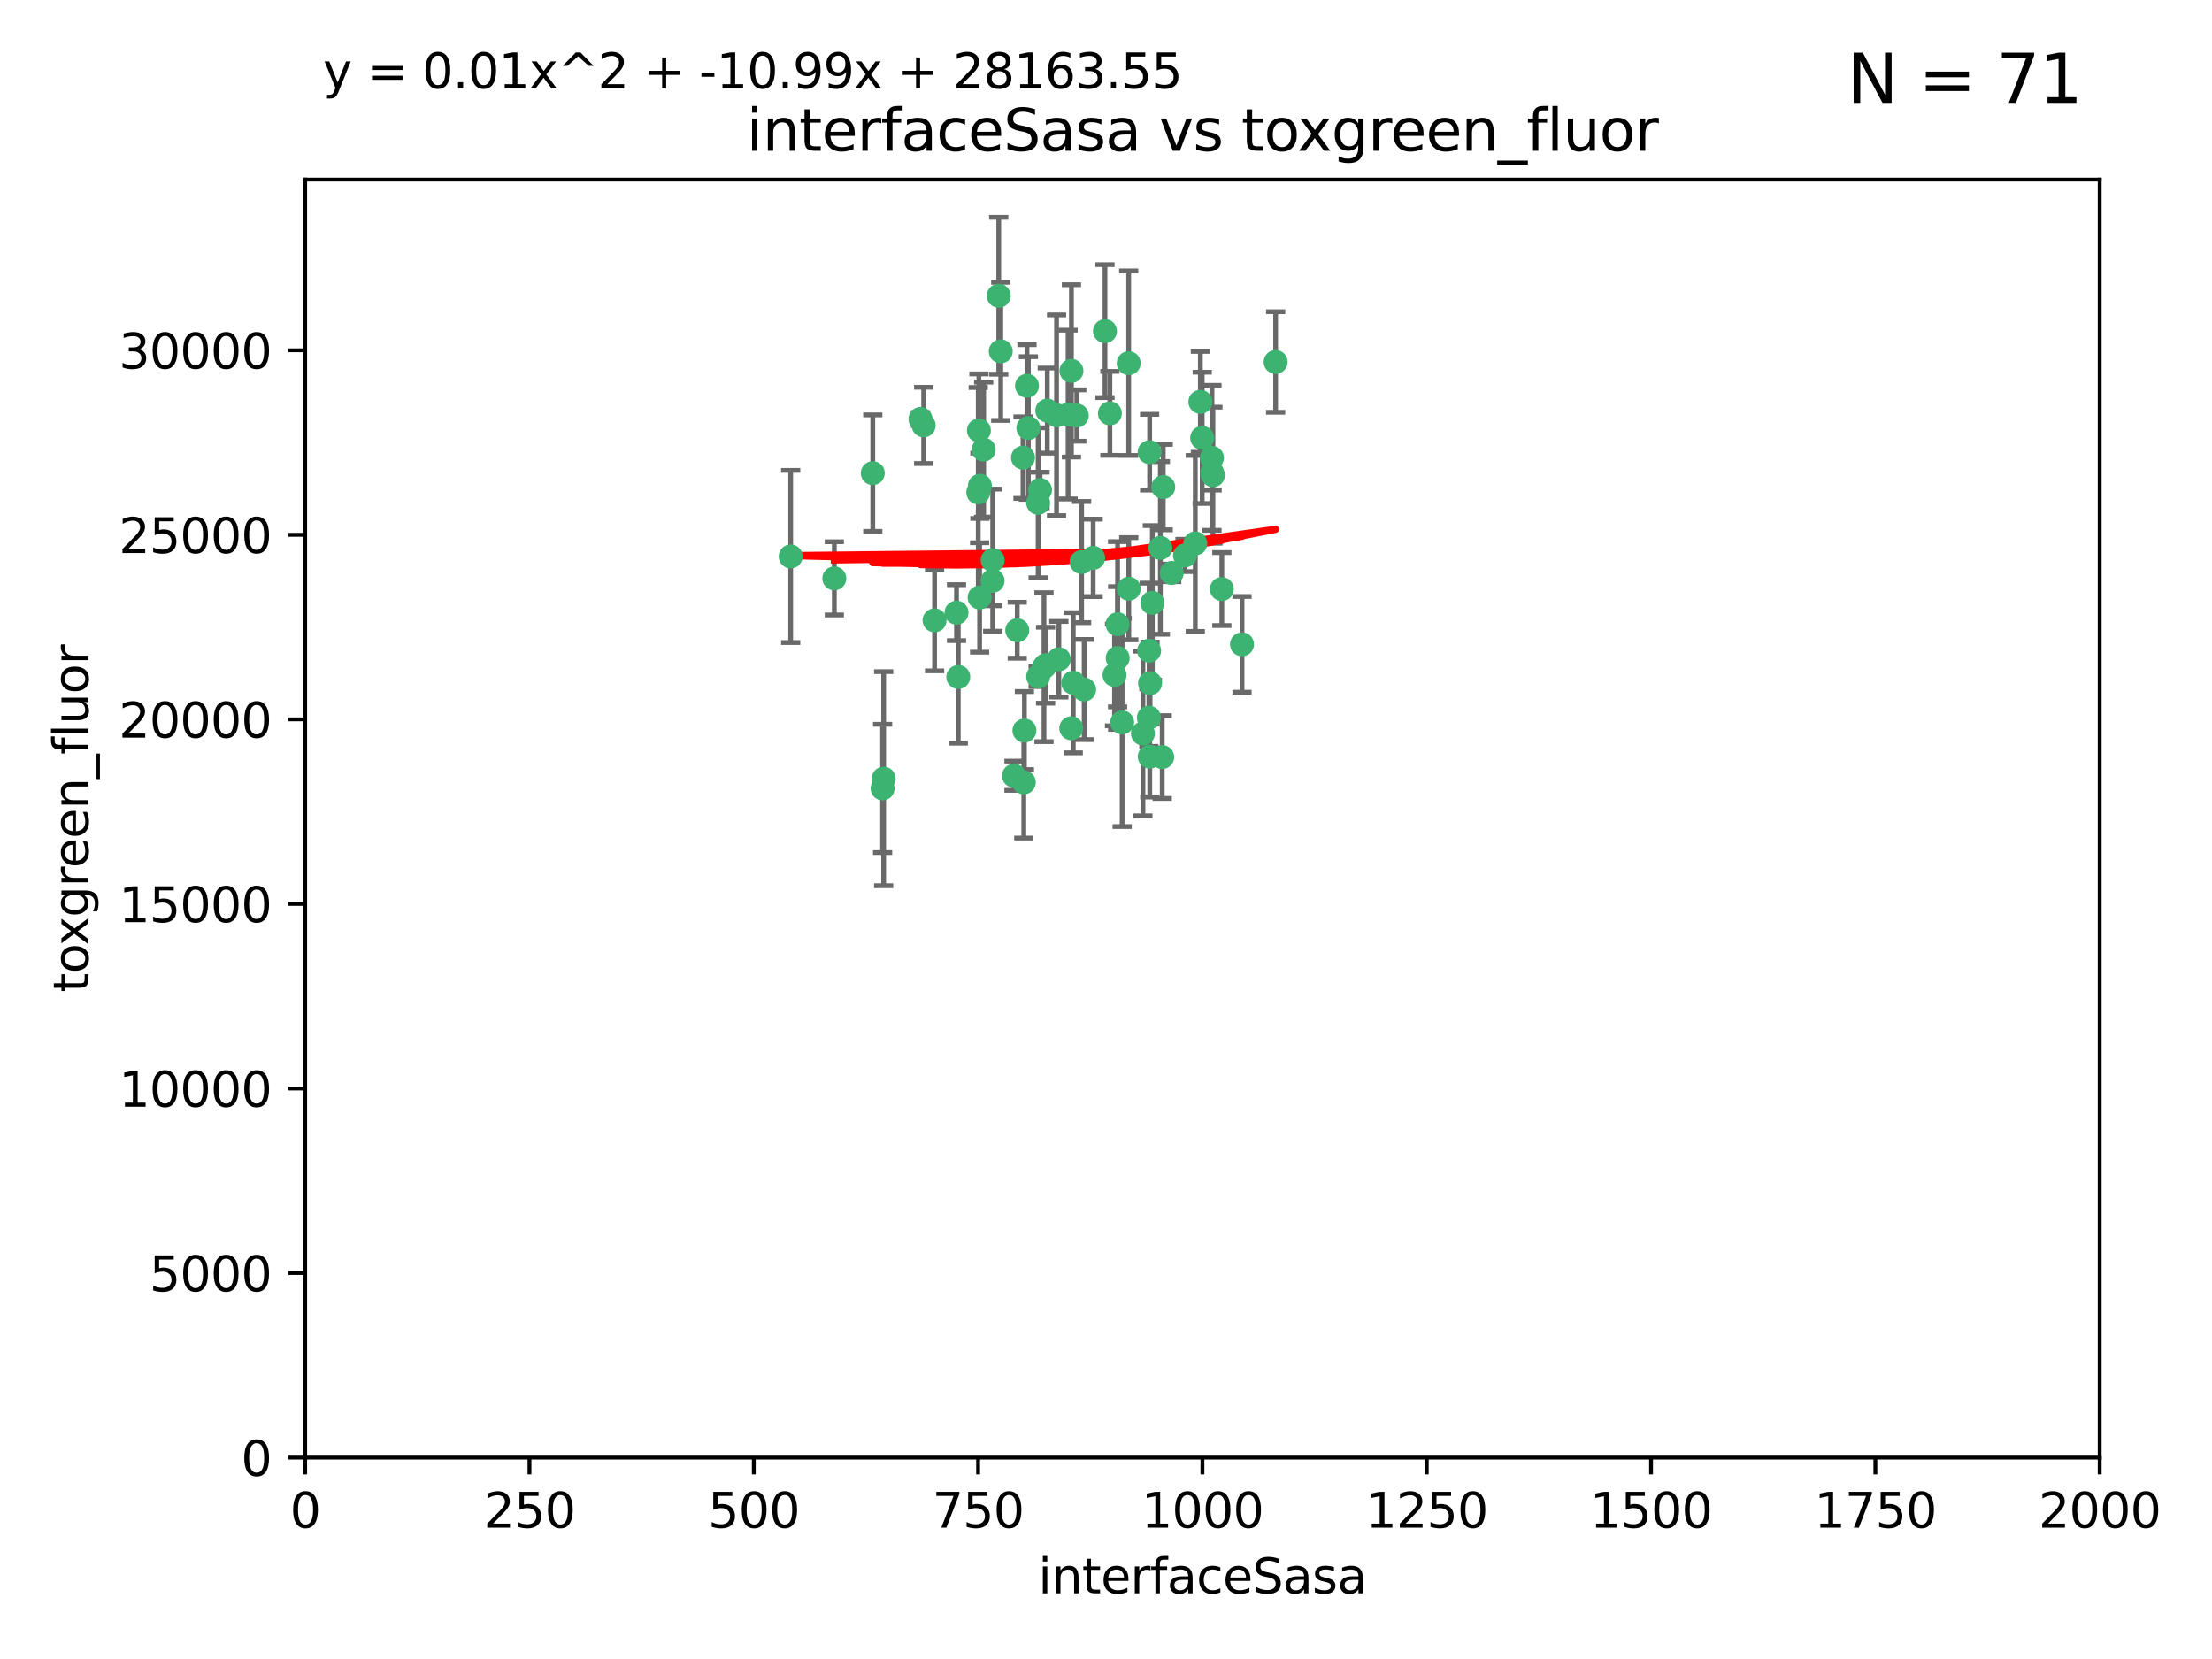 <?xml version="1.0" encoding="utf-8" standalone="no"?>
<!DOCTYPE svg PUBLIC "-//W3C//DTD SVG 1.1//EN"
  "http://www.w3.org/Graphics/SVG/1.1/DTD/svg11.dtd">
<svg xmlns:xlink="http://www.w3.org/1999/xlink" width="460.8pt" height="345.6pt" viewBox="0 0 460.8 345.6" xmlns="http://www.w3.org/2000/svg" version="1.1">
 <defs>
  <style type="text/css">*{stroke-linejoin: round; stroke-linecap: butt}</style>
 </defs>
 <g id="figure_1">
  <g id="patch_1">
   <path d="M 0 345.6 
L 460.8 345.6 
L 460.8 0 
L 0 0 
z
" style="fill: #ffffff"/>
  </g>
  <g id="axes_1">
   <g id="patch_2">
    <path d="M 63.571 303.64 
L 437.4 303.64 
L 437.4 37.411 
L 63.571 37.411 
z
" style="fill: #ffffff"/>
   </g>
   <g id="PathCollection_1">
    <defs>
     <path id="mc804c519ff" d="M 0 1.118 
C 0.297 1.118 0.581 1 0.791 0.791 
C 1 0.581 1.118 0.297 1.118 0 
C 1.118 -0.297 1 -0.581 0.791 -0.791 
C 0.581 -1 0.297 -1.118 0 -1.118 
C -0.297 -1.118 -0.581 -1 -0.791 -0.791 
C -1 -0.581 -1.118 -0.297 -1.118 0 
C -1.118 0.297 -1 0.581 -0.791 0.791 
C -0.581 1 -0.297 1.118 0 1.118 
z
" style="stroke: #3cb371"/>
    </defs>
    <g clip-path="url(#pd574190f2a)">
     <use xlink:href="#mc804c519ff" x="242.323" y="101.468" style="fill: #3cb371; stroke: #3cb371"/>
     <use xlink:href="#mc804c519ff" x="248.998" y="113.209" style="fill: #3cb371; stroke: #3cb371"/>
     <use xlink:href="#mc804c519ff" x="239.489" y="94.202" style="fill: #3cb371; stroke: #3cb371"/>
     <use xlink:href="#mc804c519ff" x="250.437" y="91.216" style="fill: #3cb371; stroke: #3cb371"/>
     <use xlink:href="#mc804c519ff" x="218.168" y="85.534" style="fill: #3cb371; stroke: #3cb371"/>
     <use xlink:href="#mc804c519ff" x="265.738" y="75.411" style="fill: #3cb371; stroke: #3cb371"/>
     <use xlink:href="#mc804c519ff" x="250.058" y="83.709" style="fill: #3cb371; stroke: #3cb371"/>
     <use xlink:href="#mc804c519ff" x="252.676" y="98.99" style="fill: #3cb371; stroke: #3cb371"/>
     <use xlink:href="#mc804c519ff" x="230.187" y="68.982" style="fill: #3cb371; stroke: #3cb371"/>
     <use xlink:href="#mc804c519ff" x="240.054" y="125.588" style="fill: #3cb371; stroke: #3cb371"/>
     <use xlink:href="#mc804c519ff" x="246.854" y="115.714" style="fill: #3cb371; stroke: #3cb371"/>
     <use xlink:href="#mc804c519ff" x="239.385" y="135.552" style="fill: #3cb371; stroke: #3cb371"/>
     <use xlink:href="#mc804c519ff" x="223.198" y="77.26" style="fill: #3cb371; stroke: #3cb371"/>
     <use xlink:href="#mc804c519ff" x="258.734" y="134.228" style="fill: #3cb371; stroke: #3cb371"/>
     <use xlink:href="#mc804c519ff" x="233.762" y="150.489" style="fill: #3cb371; stroke: #3cb371"/>
     <use xlink:href="#mc804c519ff" x="235.142" y="122.642" style="fill: #3cb371; stroke: #3cb371"/>
     <use xlink:href="#mc804c519ff" x="208.054" y="61.614" style="fill: #3cb371; stroke: #3cb371"/>
     <use xlink:href="#mc804c519ff" x="220.097" y="86.51" style="fill: #3cb371; stroke: #3cb371"/>
     <use xlink:href="#mc804c519ff" x="223.161" y="151.709" style="fill: #3cb371; stroke: #3cb371"/>
     <use xlink:href="#mc804c519ff" x="241.725" y="114.141" style="fill: #3cb371; stroke: #3cb371"/>
     <use xlink:href="#mc804c519ff" x="225.848" y="143.643" style="fill: #3cb371; stroke: #3cb371"/>
     <use xlink:href="#mc804c519ff" x="252.51" y="98.495" style="fill: #3cb371; stroke: #3cb371"/>
     <use xlink:href="#mc804c519ff" x="227.725" y="116.213" style="fill: #3cb371; stroke: #3cb371"/>
     <use xlink:href="#mc804c519ff" x="235.125" y="75.657" style="fill: #3cb371; stroke: #3cb371"/>
     <use xlink:href="#mc804c519ff" x="206.772" y="120.994" style="fill: #3cb371; stroke: #3cb371"/>
     <use xlink:href="#mc804c519ff" x="244.091" y="119.355" style="fill: #3cb371; stroke: #3cb371"/>
     <use xlink:href="#mc804c519ff" x="211.908" y="131.297" style="fill: #3cb371; stroke: #3cb371"/>
     <use xlink:href="#mc804c519ff" x="231.211" y="86.113" style="fill: #3cb371; stroke: #3cb371"/>
     <use xlink:href="#mc804c519ff" x="214.228" y="89.164" style="fill: #3cb371; stroke: #3cb371"/>
     <use xlink:href="#mc804c519ff" x="213.404" y="152.188" style="fill: #3cb371; stroke: #3cb371"/>
     <use xlink:href="#mc804c519ff" x="204.131" y="101.2" style="fill: #3cb371; stroke: #3cb371"/>
     <use xlink:href="#mc804c519ff" x="216.658" y="102.076" style="fill: #3cb371; stroke: #3cb371"/>
     <use xlink:href="#mc804c519ff" x="204.916" y="93.664" style="fill: #3cb371; stroke: #3cb371"/>
     <use xlink:href="#mc804c519ff" x="192.417" y="88.619" style="fill: #3cb371; stroke: #3cb371"/>
     <use xlink:href="#mc804c519ff" x="213.275" y="162.98" style="fill: #3cb371; stroke: #3cb371"/>
     <use xlink:href="#mc804c519ff" x="216.269" y="140.946" style="fill: #3cb371; stroke: #3cb371"/>
     <use xlink:href="#mc804c519ff" x="222.501" y="86.364" style="fill: #3cb371; stroke: #3cb371"/>
     <use xlink:href="#mc804c519ff" x="206.796" y="116.695" style="fill: #3cb371; stroke: #3cb371"/>
     <use xlink:href="#mc804c519ff" x="199.256" y="127.627" style="fill: #3cb371; stroke: #3cb371"/>
     <use xlink:href="#mc804c519ff" x="191.759" y="87.275" style="fill: #3cb371; stroke: #3cb371"/>
     <use xlink:href="#mc804c519ff" x="216.26" y="104.742" style="fill: #3cb371; stroke: #3cb371"/>
     <use xlink:href="#mc804c519ff" x="220.577" y="137.333" style="fill: #3cb371; stroke: #3cb371"/>
     <use xlink:href="#mc804c519ff" x="242.11" y="157.707" style="fill: #3cb371; stroke: #3cb371"/>
     <use xlink:href="#mc804c519ff" x="223.577" y="142.231" style="fill: #3cb371; stroke: #3cb371"/>
     <use xlink:href="#mc804c519ff" x="254.529" y="122.711" style="fill: #3cb371; stroke: #3cb371"/>
     <use xlink:href="#mc804c519ff" x="208.473" y="73.19" style="fill: #3cb371; stroke: #3cb371"/>
     <use xlink:href="#mc804c519ff" x="203.92" y="89.665" style="fill: #3cb371; stroke: #3cb371"/>
     <use xlink:href="#mc804c519ff" x="181.815" y="98.564" style="fill: #3cb371; stroke: #3cb371"/>
     <use xlink:href="#mc804c519ff" x="239.332" y="149.505" style="fill: #3cb371; stroke: #3cb371"/>
     <use xlink:href="#mc804c519ff" x="204.073" y="124.466" style="fill: #3cb371; stroke: #3cb371"/>
     <use xlink:href="#mc804c519ff" x="239.579" y="142.317" style="fill: #3cb371; stroke: #3cb371"/>
     <use xlink:href="#mc804c519ff" x="232.833" y="137.081" style="fill: #3cb371; stroke: #3cb371"/>
     <use xlink:href="#mc804c519ff" x="252.476" y="95.381" style="fill: #3cb371; stroke: #3cb371"/>
     <use xlink:href="#mc804c519ff" x="203.785" y="102.582" style="fill: #3cb371; stroke: #3cb371"/>
     <use xlink:href="#mc804c519ff" x="213.94" y="80.363" style="fill: #3cb371; stroke: #3cb371"/>
     <use xlink:href="#mc804c519ff" x="194.686" y="129.227" style="fill: #3cb371; stroke: #3cb371"/>
     <use xlink:href="#mc804c519ff" x="217.482" y="138.988" style="fill: #3cb371; stroke: #3cb371"/>
     <use xlink:href="#mc804c519ff" x="183.864" y="164.244" style="fill: #3cb371; stroke: #3cb371"/>
     <use xlink:href="#mc804c519ff" x="213.11" y="95.337" style="fill: #3cb371; stroke: #3cb371"/>
     <use xlink:href="#mc804c519ff" x="225.318" y="117.087" style="fill: #3cb371; stroke: #3cb371"/>
     <use xlink:href="#mc804c519ff" x="211.23" y="161.597" style="fill: #3cb371; stroke: #3cb371"/>
     <use xlink:href="#mc804c519ff" x="238.093" y="152.807" style="fill: #3cb371; stroke: #3cb371"/>
     <use xlink:href="#mc804c519ff" x="199.626" y="141.03" style="fill: #3cb371; stroke: #3cb371"/>
     <use xlink:href="#mc804c519ff" x="232.811" y="130.043" style="fill: #3cb371; stroke: #3cb371"/>
     <use xlink:href="#mc804c519ff" x="224.314" y="86.559" style="fill: #3cb371; stroke: #3cb371"/>
     <use xlink:href="#mc804c519ff" x="239.516" y="157.623" style="fill: #3cb371; stroke: #3cb371"/>
     <use xlink:href="#mc804c519ff" x="164.714" y="115.921" style="fill: #3cb371; stroke: #3cb371"/>
     <use xlink:href="#mc804c519ff" x="217.815" y="138.579" style="fill: #3cb371; stroke: #3cb371"/>
     <use xlink:href="#mc804c519ff" x="184.082" y="162.212" style="fill: #3cb371; stroke: #3cb371"/>
     <use xlink:href="#mc804c519ff" x="232.174" y="140.599" style="fill: #3cb371; stroke: #3cb371"/>
     <use xlink:href="#mc804c519ff" x="173.806" y="120.484" style="fill: #3cb371; stroke: #3cb371"/>
    </g>
   </g>
   <g id="matplotlib.axis_1">
    <g id="xtick_1">
     <g id="line2d_1">
      <defs>
       <path id="m72593e4252" d="M 0 0 
L 0 3.5 
" style="stroke: #000000; stroke-width: 0.8"/>
      </defs>
      <g>
       <use xlink:href="#m72593e4252" x="63.571" y="303.64" style="stroke: #000000; stroke-width: 0.8"/>
      </g>
     </g>
     <g id="text_1">
      <!-- 0 -->
      <g transform="translate(60.39 318.238)scale(0.1 -0.1)">
       <defs>
        <path id="DejaVuSans-30" d="M 2034 4250 
Q 1547 4250 1301 3770 
Q 1056 3291 1056 2328 
Q 1056 1369 1301 889 
Q 1547 409 2034 409 
Q 2525 409 2770 889 
Q 3016 1369 3016 2328 
Q 3016 3291 2770 3770 
Q 2525 4250 2034 4250 
z
M 2034 4750 
Q 2819 4750 3233 4129 
Q 3647 3509 3647 2328 
Q 3647 1150 3233 529 
Q 2819 -91 2034 -91 
Q 1250 -91 836 529 
Q 422 1150 422 2328 
Q 422 3509 836 4129 
Q 1250 4750 2034 4750 
z
" transform="scale(0.016)"/>
       </defs>
       <use xlink:href="#DejaVuSans-30"/>
      </g>
     </g>
    </g>
    <g id="xtick_2">
     <g id="line2d_2">
      <g>
       <use xlink:href="#m72593e4252" x="110.3" y="303.64" style="stroke: #000000; stroke-width: 0.8"/>
      </g>
     </g>
     <g id="text_2">
      <!-- 250 -->
      <g transform="translate(100.756 318.238)scale(0.1 -0.1)">
       <defs>
        <path id="DejaVuSans-32" d="M 1228 531 
L 3431 531 
L 3431 0 
L 469 0 
L 469 531 
Q 828 903 1448 1529 
Q 2069 2156 2228 2338 
Q 2531 2678 2651 2914 
Q 2772 3150 2772 3378 
Q 2772 3750 2511 3984 
Q 2250 4219 1831 4219 
Q 1534 4219 1204 4116 
Q 875 4013 500 3803 
L 500 4441 
Q 881 4594 1212 4672 
Q 1544 4750 1819 4750 
Q 2544 4750 2975 4387 
Q 3406 4025 3406 3419 
Q 3406 3131 3298 2873 
Q 3191 2616 2906 2266 
Q 2828 2175 2409 1742 
Q 1991 1309 1228 531 
z
" transform="scale(0.016)"/>
        <path id="DejaVuSans-35" d="M 691 4666 
L 3169 4666 
L 3169 4134 
L 1269 4134 
L 1269 2991 
Q 1406 3038 1543 3061 
Q 1681 3084 1819 3084 
Q 2600 3084 3056 2656 
Q 3513 2228 3513 1497 
Q 3513 744 3044 326 
Q 2575 -91 1722 -91 
Q 1428 -91 1123 -41 
Q 819 9 494 109 
L 494 744 
Q 775 591 1075 516 
Q 1375 441 1709 441 
Q 2250 441 2565 725 
Q 2881 1009 2881 1497 
Q 2881 1984 2565 2268 
Q 2250 2553 1709 2553 
Q 1456 2553 1204 2497 
Q 953 2441 691 2322 
L 691 4666 
z
" transform="scale(0.016)"/>
       </defs>
       <use xlink:href="#DejaVuSans-32"/>
       <use xlink:href="#DejaVuSans-35" x="63.623"/>
       <use xlink:href="#DejaVuSans-30" x="127.246"/>
      </g>
     </g>
    </g>
    <g id="xtick_3">
     <g id="line2d_3">
      <g>
       <use xlink:href="#m72593e4252" x="157.028" y="303.64" style="stroke: #000000; stroke-width: 0.8"/>
      </g>
     </g>
     <g id="text_3">
      <!-- 500 -->
      <g transform="translate(147.485 318.238)scale(0.1 -0.1)">
       <use xlink:href="#DejaVuSans-35"/>
       <use xlink:href="#DejaVuSans-30" x="63.623"/>
       <use xlink:href="#DejaVuSans-30" x="127.246"/>
      </g>
     </g>
    </g>
    <g id="xtick_4">
     <g id="line2d_4">
      <g>
       <use xlink:href="#m72593e4252" x="203.757" y="303.64" style="stroke: #000000; stroke-width: 0.8"/>
      </g>
     </g>
     <g id="text_4">
      <!-- 750 -->
      <g transform="translate(194.213 318.238)scale(0.1 -0.1)">
       <defs>
        <path id="DejaVuSans-37" d="M 525 4666 
L 3525 4666 
L 3525 4397 
L 1831 0 
L 1172 0 
L 2766 4134 
L 525 4134 
L 525 4666 
z
" transform="scale(0.016)"/>
       </defs>
       <use xlink:href="#DejaVuSans-37"/>
       <use xlink:href="#DejaVuSans-35" x="63.623"/>
       <use xlink:href="#DejaVuSans-30" x="127.246"/>
      </g>
     </g>
    </g>
    <g id="xtick_5">
     <g id="line2d_5">
      <g>
       <use xlink:href="#m72593e4252" x="250.486" y="303.64" style="stroke: #000000; stroke-width: 0.8"/>
      </g>
     </g>
     <g id="text_5">
      <!-- 1000 -->
      <g transform="translate(237.761 318.238)scale(0.1 -0.1)">
       <defs>
        <path id="DejaVuSans-31" d="M 794 531 
L 1825 531 
L 1825 4091 
L 703 3866 
L 703 4441 
L 1819 4666 
L 2450 4666 
L 2450 531 
L 3481 531 
L 3481 0 
L 794 0 
L 794 531 
z
" transform="scale(0.016)"/>
       </defs>
       <use xlink:href="#DejaVuSans-31"/>
       <use xlink:href="#DejaVuSans-30" x="63.623"/>
       <use xlink:href="#DejaVuSans-30" x="127.246"/>
       <use xlink:href="#DejaVuSans-30" x="190.869"/>
      </g>
     </g>
    </g>
    <g id="xtick_6">
     <g id="line2d_6">
      <g>
       <use xlink:href="#m72593e4252" x="297.214" y="303.64" style="stroke: #000000; stroke-width: 0.8"/>
      </g>
     </g>
     <g id="text_6">
      <!-- 1250 -->
      <g transform="translate(284.489 318.238)scale(0.1 -0.1)">
       <use xlink:href="#DejaVuSans-31"/>
       <use xlink:href="#DejaVuSans-32" x="63.623"/>
       <use xlink:href="#DejaVuSans-35" x="127.246"/>
       <use xlink:href="#DejaVuSans-30" x="190.869"/>
      </g>
     </g>
    </g>
    <g id="xtick_7">
     <g id="line2d_7">
      <g>
       <use xlink:href="#m72593e4252" x="343.943" y="303.64" style="stroke: #000000; stroke-width: 0.8"/>
      </g>
     </g>
     <g id="text_7">
      <!-- 1500 -->
      <g transform="translate(331.218 318.238)scale(0.1 -0.1)">
       <use xlink:href="#DejaVuSans-31"/>
       <use xlink:href="#DejaVuSans-35" x="63.623"/>
       <use xlink:href="#DejaVuSans-30" x="127.246"/>
       <use xlink:href="#DejaVuSans-30" x="190.869"/>
      </g>
     </g>
    </g>
    <g id="xtick_8">
     <g id="line2d_8">
      <g>
       <use xlink:href="#m72593e4252" x="390.671" y="303.64" style="stroke: #000000; stroke-width: 0.8"/>
      </g>
     </g>
     <g id="text_8">
      <!-- 1750 -->
      <g transform="translate(377.946 318.238)scale(0.1 -0.1)">
       <use xlink:href="#DejaVuSans-31"/>
       <use xlink:href="#DejaVuSans-37" x="63.623"/>
       <use xlink:href="#DejaVuSans-35" x="127.246"/>
       <use xlink:href="#DejaVuSans-30" x="190.869"/>
      </g>
     </g>
    </g>
    <g id="xtick_9">
     <g id="line2d_9">
      <g>
       <use xlink:href="#m72593e4252" x="437.4" y="303.64" style="stroke: #000000; stroke-width: 0.8"/>
      </g>
     </g>
     <g id="text_9">
      <!-- 2000 -->
      <g transform="translate(424.675 318.238)scale(0.1 -0.1)">
       <use xlink:href="#DejaVuSans-32"/>
       <use xlink:href="#DejaVuSans-30" x="63.623"/>
       <use xlink:href="#DejaVuSans-30" x="127.246"/>
       <use xlink:href="#DejaVuSans-30" x="190.869"/>
      </g>
     </g>
    </g>
    <g id="text_10">
     <!-- interfaceSasa -->
     <g transform="translate(216.279 331.917)scale(0.1 -0.1)">
      <defs>
       <path id="DejaVuSans-69" d="M 603 3500 
L 1178 3500 
L 1178 0 
L 603 0 
L 603 3500 
z
M 603 4863 
L 1178 4863 
L 1178 4134 
L 603 4134 
L 603 4863 
z
" transform="scale(0.016)"/>
       <path id="DejaVuSans-6e" d="M 3513 2113 
L 3513 0 
L 2938 0 
L 2938 2094 
Q 2938 2591 2744 2837 
Q 2550 3084 2163 3084 
Q 1697 3084 1428 2787 
Q 1159 2491 1159 1978 
L 1159 0 
L 581 0 
L 581 3500 
L 1159 3500 
L 1159 2956 
Q 1366 3272 1645 3428 
Q 1925 3584 2291 3584 
Q 2894 3584 3203 3211 
Q 3513 2838 3513 2113 
z
" transform="scale(0.016)"/>
       <path id="DejaVuSans-74" d="M 1172 4494 
L 1172 3500 
L 2356 3500 
L 2356 3053 
L 1172 3053 
L 1172 1153 
Q 1172 725 1289 603 
Q 1406 481 1766 481 
L 2356 481 
L 2356 0 
L 1766 0 
Q 1100 0 847 248 
Q 594 497 594 1153 
L 594 3053 
L 172 3053 
L 172 3500 
L 594 3500 
L 594 4494 
L 1172 4494 
z
" transform="scale(0.016)"/>
       <path id="DejaVuSans-65" d="M 3597 1894 
L 3597 1613 
L 953 1613 
Q 991 1019 1311 708 
Q 1631 397 2203 397 
Q 2534 397 2845 478 
Q 3156 559 3463 722 
L 3463 178 
Q 3153 47 2828 -22 
Q 2503 -91 2169 -91 
Q 1331 -91 842 396 
Q 353 884 353 1716 
Q 353 2575 817 3079 
Q 1281 3584 2069 3584 
Q 2775 3584 3186 3129 
Q 3597 2675 3597 1894 
z
M 3022 2063 
Q 3016 2534 2758 2815 
Q 2500 3097 2075 3097 
Q 1594 3097 1305 2825 
Q 1016 2553 972 2059 
L 3022 2063 
z
" transform="scale(0.016)"/>
       <path id="DejaVuSans-72" d="M 2631 2963 
Q 2534 3019 2420 3045 
Q 2306 3072 2169 3072 
Q 1681 3072 1420 2755 
Q 1159 2438 1159 1844 
L 1159 0 
L 581 0 
L 581 3500 
L 1159 3500 
L 1159 2956 
Q 1341 3275 1631 3429 
Q 1922 3584 2338 3584 
Q 2397 3584 2469 3576 
Q 2541 3569 2628 3553 
L 2631 2963 
z
" transform="scale(0.016)"/>
       <path id="DejaVuSans-66" d="M 2375 4863 
L 2375 4384 
L 1825 4384 
Q 1516 4384 1395 4259 
Q 1275 4134 1275 3809 
L 1275 3500 
L 2222 3500 
L 2222 3053 
L 1275 3053 
L 1275 0 
L 697 0 
L 697 3053 
L 147 3053 
L 147 3500 
L 697 3500 
L 697 3744 
Q 697 4328 969 4595 
Q 1241 4863 1831 4863 
L 2375 4863 
z
" transform="scale(0.016)"/>
       <path id="DejaVuSans-61" d="M 2194 1759 
Q 1497 1759 1228 1600 
Q 959 1441 959 1056 
Q 959 750 1161 570 
Q 1363 391 1709 391 
Q 2188 391 2477 730 
Q 2766 1069 2766 1631 
L 2766 1759 
L 2194 1759 
z
M 3341 1997 
L 3341 0 
L 2766 0 
L 2766 531 
Q 2569 213 2275 61 
Q 1981 -91 1556 -91 
Q 1019 -91 701 211 
Q 384 513 384 1019 
Q 384 1609 779 1909 
Q 1175 2209 1959 2209 
L 2766 2209 
L 2766 2266 
Q 2766 2663 2505 2880 
Q 2244 3097 1772 3097 
Q 1472 3097 1187 3025 
Q 903 2953 641 2809 
L 641 3341 
Q 956 3463 1253 3523 
Q 1550 3584 1831 3584 
Q 2591 3584 2966 3190 
Q 3341 2797 3341 1997 
z
" transform="scale(0.016)"/>
       <path id="DejaVuSans-63" d="M 3122 3366 
L 3122 2828 
Q 2878 2963 2633 3030 
Q 2388 3097 2138 3097 
Q 1578 3097 1268 2742 
Q 959 2388 959 1747 
Q 959 1106 1268 751 
Q 1578 397 2138 397 
Q 2388 397 2633 464 
Q 2878 531 3122 666 
L 3122 134 
Q 2881 22 2623 -34 
Q 2366 -91 2075 -91 
Q 1284 -91 818 406 
Q 353 903 353 1747 
Q 353 2603 823 3093 
Q 1294 3584 2113 3584 
Q 2378 3584 2631 3529 
Q 2884 3475 3122 3366 
z
" transform="scale(0.016)"/>
       <path id="DejaVuSans-53" d="M 3425 4513 
L 3425 3897 
Q 3066 4069 2747 4153 
Q 2428 4238 2131 4238 
Q 1616 4238 1336 4038 
Q 1056 3838 1056 3469 
Q 1056 3159 1242 3001 
Q 1428 2844 1947 2747 
L 2328 2669 
Q 3034 2534 3370 2195 
Q 3706 1856 3706 1288 
Q 3706 609 3251 259 
Q 2797 -91 1919 -91 
Q 1588 -91 1214 -16 
Q 841 59 441 206 
L 441 856 
Q 825 641 1194 531 
Q 1563 422 1919 422 
Q 2459 422 2753 634 
Q 3047 847 3047 1241 
Q 3047 1584 2836 1778 
Q 2625 1972 2144 2069 
L 1759 2144 
Q 1053 2284 737 2584 
Q 422 2884 422 3419 
Q 422 4038 858 4394 
Q 1294 4750 2059 4750 
Q 2388 4750 2728 4690 
Q 3069 4631 3425 4513 
z
" transform="scale(0.016)"/>
       <path id="DejaVuSans-73" d="M 2834 3397 
L 2834 2853 
Q 2591 2978 2328 3040 
Q 2066 3103 1784 3103 
Q 1356 3103 1142 2972 
Q 928 2841 928 2578 
Q 928 2378 1081 2264 
Q 1234 2150 1697 2047 
L 1894 2003 
Q 2506 1872 2764 1633 
Q 3022 1394 3022 966 
Q 3022 478 2636 193 
Q 2250 -91 1575 -91 
Q 1294 -91 989 -36 
Q 684 19 347 128 
L 347 722 
Q 666 556 975 473 
Q 1284 391 1588 391 
Q 1994 391 2212 530 
Q 2431 669 2431 922 
Q 2431 1156 2273 1281 
Q 2116 1406 1581 1522 
L 1381 1569 
Q 847 1681 609 1914 
Q 372 2147 372 2553 
Q 372 3047 722 3315 
Q 1072 3584 1716 3584 
Q 2034 3584 2315 3537 
Q 2597 3491 2834 3397 
z
" transform="scale(0.016)"/>
      </defs>
      <use xlink:href="#DejaVuSans-69"/>
      <use xlink:href="#DejaVuSans-6e" x="27.783"/>
      <use xlink:href="#DejaVuSans-74" x="91.162"/>
      <use xlink:href="#DejaVuSans-65" x="130.371"/>
      <use xlink:href="#DejaVuSans-72" x="191.895"/>
      <use xlink:href="#DejaVuSans-66" x="233.008"/>
      <use xlink:href="#DejaVuSans-61" x="268.213"/>
      <use xlink:href="#DejaVuSans-63" x="329.492"/>
      <use xlink:href="#DejaVuSans-65" x="384.473"/>
      <use xlink:href="#DejaVuSans-53" x="445.996"/>
      <use xlink:href="#DejaVuSans-61" x="509.473"/>
      <use xlink:href="#DejaVuSans-73" x="570.752"/>
      <use xlink:href="#DejaVuSans-61" x="622.852"/>
     </g>
    </g>
   </g>
   <g id="matplotlib.axis_2">
    <g id="ytick_1">
     <g id="line2d_10">
      <defs>
       <path id="ma935bfa150" d="M 0 0 
L -3.5 0 
" style="stroke: #000000; stroke-width: 0.8"/>
      </defs>
      <g>
       <use xlink:href="#ma935bfa150" x="63.571" y="303.64" style="stroke: #000000; stroke-width: 0.8"/>
      </g>
     </g>
     <g id="text_11">
      <!-- 0 -->
      <g transform="translate(50.209 307.439)scale(0.1 -0.1)">
       <use xlink:href="#DejaVuSans-30"/>
      </g>
     </g>
    </g>
    <g id="ytick_2">
     <g id="line2d_11">
      <g>
       <use xlink:href="#ma935bfa150" x="63.571" y="265.195" style="stroke: #000000; stroke-width: 0.8"/>
      </g>
     </g>
     <g id="text_12">
      <!-- 5000 -->
      <g transform="translate(31.121 268.994)scale(0.1 -0.1)">
       <use xlink:href="#DejaVuSans-35"/>
       <use xlink:href="#DejaVuSans-30" x="63.623"/>
       <use xlink:href="#DejaVuSans-30" x="127.246"/>
       <use xlink:href="#DejaVuSans-30" x="190.869"/>
      </g>
     </g>
    </g>
    <g id="ytick_3">
     <g id="line2d_12">
      <g>
       <use xlink:href="#ma935bfa150" x="63.571" y="226.75" style="stroke: #000000; stroke-width: 0.8"/>
      </g>
     </g>
     <g id="text_13">
      <!-- 10000 -->
      <g transform="translate(24.759 230.549)scale(0.1 -0.1)">
       <use xlink:href="#DejaVuSans-31"/>
       <use xlink:href="#DejaVuSans-30" x="63.623"/>
       <use xlink:href="#DejaVuSans-30" x="127.246"/>
       <use xlink:href="#DejaVuSans-30" x="190.869"/>
       <use xlink:href="#DejaVuSans-30" x="254.492"/>
      </g>
     </g>
    </g>
    <g id="ytick_4">
     <g id="line2d_13">
      <g>
       <use xlink:href="#ma935bfa150" x="63.571" y="188.305" style="stroke: #000000; stroke-width: 0.8"/>
      </g>
     </g>
     <g id="text_14">
      <!-- 15000 -->
      <g transform="translate(24.759 192.104)scale(0.1 -0.1)">
       <use xlink:href="#DejaVuSans-31"/>
       <use xlink:href="#DejaVuSans-35" x="63.623"/>
       <use xlink:href="#DejaVuSans-30" x="127.246"/>
       <use xlink:href="#DejaVuSans-30" x="190.869"/>
       <use xlink:href="#DejaVuSans-30" x="254.492"/>
      </g>
     </g>
    </g>
    <g id="ytick_5">
     <g id="line2d_14">
      <g>
       <use xlink:href="#ma935bfa150" x="63.571" y="149.86" style="stroke: #000000; stroke-width: 0.8"/>
      </g>
     </g>
     <g id="text_15">
      <!-- 20000 -->
      <g transform="translate(24.759 153.659)scale(0.1 -0.1)">
       <use xlink:href="#DejaVuSans-32"/>
       <use xlink:href="#DejaVuSans-30" x="63.623"/>
       <use xlink:href="#DejaVuSans-30" x="127.246"/>
       <use xlink:href="#DejaVuSans-30" x="190.869"/>
       <use xlink:href="#DejaVuSans-30" x="254.492"/>
      </g>
     </g>
    </g>
    <g id="ytick_6">
     <g id="line2d_15">
      <g>
       <use xlink:href="#ma935bfa150" x="63.571" y="111.415" style="stroke: #000000; stroke-width: 0.8"/>
      </g>
     </g>
     <g id="text_16">
      <!-- 25000 -->
      <g transform="translate(24.759 115.214)scale(0.1 -0.1)">
       <use xlink:href="#DejaVuSans-32"/>
       <use xlink:href="#DejaVuSans-35" x="63.623"/>
       <use xlink:href="#DejaVuSans-30" x="127.246"/>
       <use xlink:href="#DejaVuSans-30" x="190.869"/>
       <use xlink:href="#DejaVuSans-30" x="254.492"/>
      </g>
     </g>
    </g>
    <g id="ytick_7">
     <g id="line2d_16">
      <g>
       <use xlink:href="#ma935bfa150" x="63.571" y="72.97" style="stroke: #000000; stroke-width: 0.8"/>
      </g>
     </g>
     <g id="text_17">
      <!-- 30000 -->
      <g transform="translate(24.759 76.769)scale(0.1 -0.1)">
       <defs>
        <path id="DejaVuSans-33" d="M 2597 2516 
Q 3050 2419 3304 2112 
Q 3559 1806 3559 1356 
Q 3559 666 3084 287 
Q 2609 -91 1734 -91 
Q 1441 -91 1130 -33 
Q 819 25 488 141 
L 488 750 
Q 750 597 1062 519 
Q 1375 441 1716 441 
Q 2309 441 2620 675 
Q 2931 909 2931 1356 
Q 2931 1769 2642 2001 
Q 2353 2234 1838 2234 
L 1294 2234 
L 1294 2753 
L 1863 2753 
Q 2328 2753 2575 2939 
Q 2822 3125 2822 3475 
Q 2822 3834 2567 4026 
Q 2313 4219 1838 4219 
Q 1578 4219 1281 4162 
Q 984 4106 628 3988 
L 628 4550 
Q 988 4650 1302 4700 
Q 1616 4750 1894 4750 
Q 2613 4750 3031 4423 
Q 3450 4097 3450 3541 
Q 3450 3153 3228 2886 
Q 3006 2619 2597 2516 
z
" transform="scale(0.016)"/>
       </defs>
       <use xlink:href="#DejaVuSans-33"/>
       <use xlink:href="#DejaVuSans-30" x="63.623"/>
       <use xlink:href="#DejaVuSans-30" x="127.246"/>
       <use xlink:href="#DejaVuSans-30" x="190.869"/>
       <use xlink:href="#DejaVuSans-30" x="254.492"/>
      </g>
     </g>
    </g>
    <g id="text_18">
     <!-- toxgreen_fluor -->
     <g transform="translate(18.401 206.72)rotate(-90)scale(0.1 -0.1)">
      <defs>
       <path id="DejaVuSans-6f" d="M 1959 3097 
Q 1497 3097 1228 2736 
Q 959 2375 959 1747 
Q 959 1119 1226 758 
Q 1494 397 1959 397 
Q 2419 397 2687 759 
Q 2956 1122 2956 1747 
Q 2956 2369 2687 2733 
Q 2419 3097 1959 3097 
z
M 1959 3584 
Q 2709 3584 3137 3096 
Q 3566 2609 3566 1747 
Q 3566 888 3137 398 
Q 2709 -91 1959 -91 
Q 1206 -91 779 398 
Q 353 888 353 1747 
Q 353 2609 779 3096 
Q 1206 3584 1959 3584 
z
" transform="scale(0.016)"/>
       <path id="DejaVuSans-78" d="M 3513 3500 
L 2247 1797 
L 3578 0 
L 2900 0 
L 1881 1375 
L 863 0 
L 184 0 
L 1544 1831 
L 300 3500 
L 978 3500 
L 1906 2253 
L 2834 3500 
L 3513 3500 
z
" transform="scale(0.016)"/>
       <path id="DejaVuSans-67" d="M 2906 1791 
Q 2906 2416 2648 2759 
Q 2391 3103 1925 3103 
Q 1463 3103 1205 2759 
Q 947 2416 947 1791 
Q 947 1169 1205 825 
Q 1463 481 1925 481 
Q 2391 481 2648 825 
Q 2906 1169 2906 1791 
z
M 3481 434 
Q 3481 -459 3084 -895 
Q 2688 -1331 1869 -1331 
Q 1566 -1331 1297 -1286 
Q 1028 -1241 775 -1147 
L 775 -588 
Q 1028 -725 1275 -790 
Q 1522 -856 1778 -856 
Q 2344 -856 2625 -561 
Q 2906 -266 2906 331 
L 2906 616 
Q 2728 306 2450 153 
Q 2172 0 1784 0 
Q 1141 0 747 490 
Q 353 981 353 1791 
Q 353 2603 747 3093 
Q 1141 3584 1784 3584 
Q 2172 3584 2450 3431 
Q 2728 3278 2906 2969 
L 2906 3500 
L 3481 3500 
L 3481 434 
z
" transform="scale(0.016)"/>
       <path id="DejaVuSans-5f" d="M 3263 -1063 
L 3263 -1509 
L -63 -1509 
L -63 -1063 
L 3263 -1063 
z
" transform="scale(0.016)"/>
       <path id="DejaVuSans-6c" d="M 603 4863 
L 1178 4863 
L 1178 0 
L 603 0 
L 603 4863 
z
" transform="scale(0.016)"/>
       <path id="DejaVuSans-75" d="M 544 1381 
L 544 3500 
L 1119 3500 
L 1119 1403 
Q 1119 906 1312 657 
Q 1506 409 1894 409 
Q 2359 409 2629 706 
Q 2900 1003 2900 1516 
L 2900 3500 
L 3475 3500 
L 3475 0 
L 2900 0 
L 2900 538 
Q 2691 219 2414 64 
Q 2138 -91 1772 -91 
Q 1169 -91 856 284 
Q 544 659 544 1381 
z
M 1991 3584 
L 1991 3584 
z
" transform="scale(0.016)"/>
      </defs>
      <use xlink:href="#DejaVuSans-74"/>
      <use xlink:href="#DejaVuSans-6f" x="39.209"/>
      <use xlink:href="#DejaVuSans-78" x="97.266"/>
      <use xlink:href="#DejaVuSans-67" x="156.445"/>
      <use xlink:href="#DejaVuSans-72" x="219.922"/>
      <use xlink:href="#DejaVuSans-65" x="258.785"/>
      <use xlink:href="#DejaVuSans-65" x="320.309"/>
      <use xlink:href="#DejaVuSans-6e" x="381.832"/>
      <use xlink:href="#DejaVuSans-5f" x="445.211"/>
      <use xlink:href="#DejaVuSans-66" x="495.211"/>
      <use xlink:href="#DejaVuSans-6c" x="530.416"/>
      <use xlink:href="#DejaVuSans-75" x="558.199"/>
      <use xlink:href="#DejaVuSans-6f" x="621.578"/>
      <use xlink:href="#DejaVuSans-72" x="682.76"/>
     </g>
    </g>
   </g>
   <g id="LineCollection_1">
    <path d="M 242.323 110.372 
L 242.323 92.564 
" clip-path="url(#pd574190f2a)" style="fill: none; stroke: #696969"/>
    <path d="M 248.998 131.54 
L 248.998 94.878 
" clip-path="url(#pd574190f2a)" style="fill: none; stroke: #696969"/>
    <path d="M 239.489 102.092 
L 239.489 86.312 
" clip-path="url(#pd574190f2a)" style="fill: none; stroke: #696969"/>
    <path d="M 250.437 104.885 
L 250.437 77.547 
" clip-path="url(#pd574190f2a)" style="fill: none; stroke: #696969"/>
    <path d="M 218.168 94.397 
L 218.168 76.671 
" clip-path="url(#pd574190f2a)" style="fill: none; stroke: #696969"/>
    <path d="M 265.738 85.887 
L 265.738 64.935 
" clip-path="url(#pd574190f2a)" style="fill: none; stroke: #696969"/>
    <path d="M 250.058 94.216 
L 250.058 73.202 
" clip-path="url(#pd574190f2a)" style="fill: none; stroke: #696969"/>
    <path d="M 252.676 113.16 
L 252.676 84.82 
" clip-path="url(#pd574190f2a)" style="fill: none; stroke: #696969"/>
    <path d="M 230.187 82.829 
L 230.187 55.134 
" clip-path="url(#pd574190f2a)" style="fill: none; stroke: #696969"/>
    <path d="M 240.054 141.679 
L 240.054 109.496 
" clip-path="url(#pd574190f2a)" style="fill: none; stroke: #696969"/>
    <path d="M 246.854 119.079 
L 246.854 112.349 
" clip-path="url(#pd574190f2a)" style="fill: none; stroke: #696969"/>
    <path d="M 239.385 149.625 
L 239.385 121.48 
" clip-path="url(#pd574190f2a)" style="fill: none; stroke: #696969"/>
    <path d="M 223.198 95.211 
L 223.198 59.31 
" clip-path="url(#pd574190f2a)" style="fill: none; stroke: #696969"/>
    <path d="M 258.734 144.19 
L 258.734 124.265 
" clip-path="url(#pd574190f2a)" style="fill: none; stroke: #696969"/>
    <path d="M 233.762 172.182 
L 233.762 128.796 
" clip-path="url(#pd574190f2a)" style="fill: none; stroke: #696969"/>
    <path d="M 235.142 133.287 
L 235.142 111.997 
" clip-path="url(#pd574190f2a)" style="fill: none; stroke: #696969"/>
    <path d="M 208.054 77.955 
L 208.054 45.272 
" clip-path="url(#pd574190f2a)" style="fill: none; stroke: #696969"/>
    <path d="M 220.097 107.42 
L 220.097 65.6 
" clip-path="url(#pd574190f2a)" style="fill: none; stroke: #696969"/>
    <path d="M 223.161 152.284 
L 223.161 151.134 
" clip-path="url(#pd574190f2a)" style="fill: none; stroke: #696969"/>
    <path d="M 241.725 132.129 
L 241.725 96.152 
" clip-path="url(#pd574190f2a)" style="fill: none; stroke: #696969"/>
    <path d="M 225.848 154.076 
L 225.848 133.21 
" clip-path="url(#pd574190f2a)" style="fill: none; stroke: #696969"/>
    <path d="M 252.51 102.092 
L 252.51 94.897 
" clip-path="url(#pd574190f2a)" style="fill: none; stroke: #696969"/>
    <path d="M 227.725 124.279 
L 227.725 108.147 
" clip-path="url(#pd574190f2a)" style="fill: none; stroke: #696969"/>
    <path d="M 235.125 94.881 
L 235.125 56.432 
" clip-path="url(#pd574190f2a)" style="fill: none; stroke: #696969"/>
    <path d="M 206.772 126.186 
L 206.772 115.801 
" clip-path="url(#pd574190f2a)" style="fill: none; stroke: #696969"/>
    <path d="M 244.091 121.182 
L 244.091 117.527 
" clip-path="url(#pd574190f2a)" style="fill: none; stroke: #696969"/>
    <path d="M 211.908 137.123 
L 211.908 125.47 
" clip-path="url(#pd574190f2a)" style="fill: none; stroke: #696969"/>
    <path d="M 231.211 94.856 
L 231.211 77.37 
" clip-path="url(#pd574190f2a)" style="fill: none; stroke: #696969"/>
    <path d="M 214.228 104.019 
L 214.228 74.308 
" clip-path="url(#pd574190f2a)" style="fill: none; stroke: #696969"/>
    <path d="M 213.404 160.312 
L 213.404 144.065 
" clip-path="url(#pd574190f2a)" style="fill: none; stroke: #696969"/>
    <path d="M 204.131 108.006 
L 204.131 94.394 
" clip-path="url(#pd574190f2a)" style="fill: none; stroke: #696969"/>
    <path d="M 216.658 105.78 
L 216.658 98.372 
" clip-path="url(#pd574190f2a)" style="fill: none; stroke: #696969"/>
    <path d="M 204.916 107.725 
L 204.916 79.603 
" clip-path="url(#pd574190f2a)" style="fill: none; stroke: #696969"/>
    <path d="M 192.417 96.56 
L 192.417 80.678 
" clip-path="url(#pd574190f2a)" style="fill: none; stroke: #696969"/>
    <path d="M 213.275 174.582 
L 213.275 151.377 
" clip-path="url(#pd574190f2a)" style="fill: none; stroke: #696969"/>
    <path d="M 216.269 143.008 
L 216.269 138.883 
" clip-path="url(#pd574190f2a)" style="fill: none; stroke: #696969"/>
    <path d="M 222.501 103.946 
L 222.501 68.783 
" clip-path="url(#pd574190f2a)" style="fill: none; stroke: #696969"/>
    <path d="M 206.796 131.498 
L 206.796 101.892 
" clip-path="url(#pd574190f2a)" style="fill: none; stroke: #696969"/>
    <path d="M 199.256 133.453 
L 199.256 121.8 
" clip-path="url(#pd574190f2a)" style="fill: none; stroke: #696969"/>
    <path d="M 191.759 88.616 
L 191.759 85.933 
" clip-path="url(#pd574190f2a)" style="fill: none; stroke: #696969"/>
    <path d="M 216.26 120.361 
L 216.26 89.123 
" clip-path="url(#pd574190f2a)" style="fill: none; stroke: #696969"/>
    <path d="M 220.577 145.213 
L 220.577 129.454 
" clip-path="url(#pd574190f2a)" style="fill: none; stroke: #696969"/>
    <path d="M 242.11 166.332 
L 242.11 149.083 
" clip-path="url(#pd574190f2a)" style="fill: none; stroke: #696969"/>
    <path d="M 223.577 156.832 
L 223.577 127.629 
" clip-path="url(#pd574190f2a)" style="fill: none; stroke: #696969"/>
    <path d="M 254.529 130.309 
L 254.529 115.113 
" clip-path="url(#pd574190f2a)" style="fill: none; stroke: #696969"/>
    <path d="M 208.473 87.579 
L 208.473 58.8 
" clip-path="url(#pd574190f2a)" style="fill: none; stroke: #696969"/>
    <path d="M 203.92 101.437 
L 203.92 77.894 
" clip-path="url(#pd574190f2a)" style="fill: none; stroke: #696969"/>
    <path d="M 181.815 110.697 
L 181.815 86.431 
" clip-path="url(#pd574190f2a)" style="fill: none; stroke: #696969"/>
    <path d="M 239.332 155.492 
L 239.332 143.518 
" clip-path="url(#pd574190f2a)" style="fill: none; stroke: #696969"/>
    <path d="M 204.073 135.863 
L 204.073 113.07 
" clip-path="url(#pd574190f2a)" style="fill: none; stroke: #696969"/>
    <path d="M 239.579 150.858 
L 239.579 133.776 
" clip-path="url(#pd574190f2a)" style="fill: none; stroke: #696969"/>
    <path d="M 232.833 151.949 
L 232.833 122.213 
" clip-path="url(#pd574190f2a)" style="fill: none; stroke: #696969"/>
    <path d="M 252.476 110.483 
L 252.476 80.279 
" clip-path="url(#pd574190f2a)" style="fill: none; stroke: #696969"/>
    <path d="M 203.785 124.443 
L 203.785 80.721 
" clip-path="url(#pd574190f2a)" style="fill: none; stroke: #696969"/>
    <path d="M 213.94 88.922 
L 213.94 71.804 
" clip-path="url(#pd574190f2a)" style="fill: none; stroke: #696969"/>
    <path d="M 194.686 139.746 
L 194.686 118.708 
" clip-path="url(#pd574190f2a)" style="fill: none; stroke: #696969"/>
    <path d="M 217.482 154.506 
L 217.482 123.47 
" clip-path="url(#pd574190f2a)" style="fill: none; stroke: #696969"/>
    <path d="M 183.864 177.607 
L 183.864 150.882 
" clip-path="url(#pd574190f2a)" style="fill: none; stroke: #696969"/>
    <path d="M 213.11 103.834 
L 213.11 86.839 
" clip-path="url(#pd574190f2a)" style="fill: none; stroke: #696969"/>
    <path d="M 225.318 129.703 
L 225.318 104.471 
" clip-path="url(#pd574190f2a)" style="fill: none; stroke: #696969"/>
    <path d="M 211.23 164.637 
L 211.23 158.557 
" clip-path="url(#pd574190f2a)" style="fill: none; stroke: #696969"/>
    <path d="M 238.093 169.957 
L 238.093 135.657 
" clip-path="url(#pd574190f2a)" style="fill: none; stroke: #696969"/>
    <path d="M 199.626 154.819 
L 199.626 127.24 
" clip-path="url(#pd574190f2a)" style="fill: none; stroke: #696969"/>
    <path d="M 232.811 147.255 
L 232.811 112.832 
" clip-path="url(#pd574190f2a)" style="fill: none; stroke: #696969"/>
    <path d="M 224.314 91.906 
L 224.314 81.213 
" clip-path="url(#pd574190f2a)" style="fill: none; stroke: #696969"/>
    <path d="M 239.516 166.039 
L 239.516 149.207 
" clip-path="url(#pd574190f2a)" style="fill: none; stroke: #696969"/>
    <path d="M 164.714 133.852 
L 164.714 97.991 
" clip-path="url(#pd574190f2a)" style="fill: none; stroke: #696969"/>
    <path d="M 217.815 146.494 
L 217.815 130.665 
" clip-path="url(#pd574190f2a)" style="fill: none; stroke: #696969"/>
    <path d="M 184.082 184.505 
L 184.082 139.918 
" clip-path="url(#pd574190f2a)" style="fill: none; stroke: #696969"/>
    <path d="M 232.174 151.197 
L 232.174 130.001 
" clip-path="url(#pd574190f2a)" style="fill: none; stroke: #696969"/>
    <path d="M 173.806 128.109 
L 173.806 112.859 
" clip-path="url(#pd574190f2a)" style="fill: none; stroke: #696969"/>
   </g>
   <g id="line2d_17">
    <defs>
     <path id="m4cb5913736" d="M 2 0 
L -2 -0 
" style="stroke: #696969"/>
    </defs>
    <g clip-path="url(#pd574190f2a)">
     <use xlink:href="#m4cb5913736" x="242.323" y="110.372" style="fill: #696969; stroke: #696969"/>
     <use xlink:href="#m4cb5913736" x="248.998" y="131.54" style="fill: #696969; stroke: #696969"/>
     <use xlink:href="#m4cb5913736" x="239.489" y="102.092" style="fill: #696969; stroke: #696969"/>
     <use xlink:href="#m4cb5913736" x="250.437" y="104.885" style="fill: #696969; stroke: #696969"/>
     <use xlink:href="#m4cb5913736" x="218.168" y="94.397" style="fill: #696969; stroke: #696969"/>
     <use xlink:href="#m4cb5913736" x="265.738" y="85.887" style="fill: #696969; stroke: #696969"/>
     <use xlink:href="#m4cb5913736" x="250.058" y="94.216" style="fill: #696969; stroke: #696969"/>
     <use xlink:href="#m4cb5913736" x="252.676" y="113.16" style="fill: #696969; stroke: #696969"/>
     <use xlink:href="#m4cb5913736" x="230.187" y="82.829" style="fill: #696969; stroke: #696969"/>
     <use xlink:href="#m4cb5913736" x="240.054" y="141.679" style="fill: #696969; stroke: #696969"/>
     <use xlink:href="#m4cb5913736" x="246.854" y="119.079" style="fill: #696969; stroke: #696969"/>
     <use xlink:href="#m4cb5913736" x="239.385" y="149.625" style="fill: #696969; stroke: #696969"/>
     <use xlink:href="#m4cb5913736" x="223.198" y="95.211" style="fill: #696969; stroke: #696969"/>
     <use xlink:href="#m4cb5913736" x="258.734" y="144.19" style="fill: #696969; stroke: #696969"/>
     <use xlink:href="#m4cb5913736" x="233.762" y="172.182" style="fill: #696969; stroke: #696969"/>
     <use xlink:href="#m4cb5913736" x="235.142" y="133.287" style="fill: #696969; stroke: #696969"/>
     <use xlink:href="#m4cb5913736" x="208.054" y="77.955" style="fill: #696969; stroke: #696969"/>
     <use xlink:href="#m4cb5913736" x="220.097" y="107.42" style="fill: #696969; stroke: #696969"/>
     <use xlink:href="#m4cb5913736" x="223.161" y="152.284" style="fill: #696969; stroke: #696969"/>
     <use xlink:href="#m4cb5913736" x="241.725" y="132.129" style="fill: #696969; stroke: #696969"/>
     <use xlink:href="#m4cb5913736" x="225.848" y="154.076" style="fill: #696969; stroke: #696969"/>
     <use xlink:href="#m4cb5913736" x="252.51" y="102.092" style="fill: #696969; stroke: #696969"/>
     <use xlink:href="#m4cb5913736" x="227.725" y="124.279" style="fill: #696969; stroke: #696969"/>
     <use xlink:href="#m4cb5913736" x="235.125" y="94.881" style="fill: #696969; stroke: #696969"/>
     <use xlink:href="#m4cb5913736" x="206.772" y="126.186" style="fill: #696969; stroke: #696969"/>
     <use xlink:href="#m4cb5913736" x="244.091" y="121.182" style="fill: #696969; stroke: #696969"/>
     <use xlink:href="#m4cb5913736" x="211.908" y="137.123" style="fill: #696969; stroke: #696969"/>
     <use xlink:href="#m4cb5913736" x="231.211" y="94.856" style="fill: #696969; stroke: #696969"/>
     <use xlink:href="#m4cb5913736" x="214.228" y="104.019" style="fill: #696969; stroke: #696969"/>
     <use xlink:href="#m4cb5913736" x="213.404" y="160.312" style="fill: #696969; stroke: #696969"/>
     <use xlink:href="#m4cb5913736" x="204.131" y="108.006" style="fill: #696969; stroke: #696969"/>
     <use xlink:href="#m4cb5913736" x="216.658" y="105.78" style="fill: #696969; stroke: #696969"/>
     <use xlink:href="#m4cb5913736" x="204.916" y="107.725" style="fill: #696969; stroke: #696969"/>
     <use xlink:href="#m4cb5913736" x="192.417" y="96.56" style="fill: #696969; stroke: #696969"/>
     <use xlink:href="#m4cb5913736" x="213.275" y="174.582" style="fill: #696969; stroke: #696969"/>
     <use xlink:href="#m4cb5913736" x="216.269" y="143.008" style="fill: #696969; stroke: #696969"/>
     <use xlink:href="#m4cb5913736" x="222.501" y="103.946" style="fill: #696969; stroke: #696969"/>
     <use xlink:href="#m4cb5913736" x="206.796" y="131.498" style="fill: #696969; stroke: #696969"/>
     <use xlink:href="#m4cb5913736" x="199.256" y="133.453" style="fill: #696969; stroke: #696969"/>
     <use xlink:href="#m4cb5913736" x="191.759" y="88.616" style="fill: #696969; stroke: #696969"/>
     <use xlink:href="#m4cb5913736" x="216.26" y="120.361" style="fill: #696969; stroke: #696969"/>
     <use xlink:href="#m4cb5913736" x="220.577" y="145.213" style="fill: #696969; stroke: #696969"/>
     <use xlink:href="#m4cb5913736" x="242.11" y="166.332" style="fill: #696969; stroke: #696969"/>
     <use xlink:href="#m4cb5913736" x="223.577" y="156.832" style="fill: #696969; stroke: #696969"/>
     <use xlink:href="#m4cb5913736" x="254.529" y="130.309" style="fill: #696969; stroke: #696969"/>
     <use xlink:href="#m4cb5913736" x="208.473" y="87.579" style="fill: #696969; stroke: #696969"/>
     <use xlink:href="#m4cb5913736" x="203.92" y="101.437" style="fill: #696969; stroke: #696969"/>
     <use xlink:href="#m4cb5913736" x="181.815" y="110.697" style="fill: #696969; stroke: #696969"/>
     <use xlink:href="#m4cb5913736" x="239.332" y="155.492" style="fill: #696969; stroke: #696969"/>
     <use xlink:href="#m4cb5913736" x="204.073" y="135.863" style="fill: #696969; stroke: #696969"/>
     <use xlink:href="#m4cb5913736" x="239.579" y="150.858" style="fill: #696969; stroke: #696969"/>
     <use xlink:href="#m4cb5913736" x="232.833" y="151.949" style="fill: #696969; stroke: #696969"/>
     <use xlink:href="#m4cb5913736" x="252.476" y="110.483" style="fill: #696969; stroke: #696969"/>
     <use xlink:href="#m4cb5913736" x="203.785" y="124.443" style="fill: #696969; stroke: #696969"/>
     <use xlink:href="#m4cb5913736" x="213.94" y="88.922" style="fill: #696969; stroke: #696969"/>
     <use xlink:href="#m4cb5913736" x="194.686" y="139.746" style="fill: #696969; stroke: #696969"/>
     <use xlink:href="#m4cb5913736" x="217.482" y="154.506" style="fill: #696969; stroke: #696969"/>
     <use xlink:href="#m4cb5913736" x="183.864" y="177.607" style="fill: #696969; stroke: #696969"/>
     <use xlink:href="#m4cb5913736" x="213.11" y="103.834" style="fill: #696969; stroke: #696969"/>
     <use xlink:href="#m4cb5913736" x="225.318" y="129.703" style="fill: #696969; stroke: #696969"/>
     <use xlink:href="#m4cb5913736" x="211.23" y="164.637" style="fill: #696969; stroke: #696969"/>
     <use xlink:href="#m4cb5913736" x="238.093" y="169.957" style="fill: #696969; stroke: #696969"/>
     <use xlink:href="#m4cb5913736" x="199.626" y="154.819" style="fill: #696969; stroke: #696969"/>
     <use xlink:href="#m4cb5913736" x="232.811" y="147.255" style="fill: #696969; stroke: #696969"/>
     <use xlink:href="#m4cb5913736" x="224.314" y="91.906" style="fill: #696969; stroke: #696969"/>
     <use xlink:href="#m4cb5913736" x="239.516" y="166.039" style="fill: #696969; stroke: #696969"/>
     <use xlink:href="#m4cb5913736" x="164.714" y="133.852" style="fill: #696969; stroke: #696969"/>
     <use xlink:href="#m4cb5913736" x="217.815" y="146.494" style="fill: #696969; stroke: #696969"/>
     <use xlink:href="#m4cb5913736" x="184.082" y="184.505" style="fill: #696969; stroke: #696969"/>
     <use xlink:href="#m4cb5913736" x="232.174" y="151.197" style="fill: #696969; stroke: #696969"/>
     <use xlink:href="#m4cb5913736" x="173.806" y="128.109" style="fill: #696969; stroke: #696969"/>
    </g>
   </g>
   <g id="line2d_18">
    <g clip-path="url(#pd574190f2a)">
     <use xlink:href="#m4cb5913736" x="242.323" y="92.564" style="fill: #696969; stroke: #696969"/>
     <use xlink:href="#m4cb5913736" x="248.998" y="94.878" style="fill: #696969; stroke: #696969"/>
     <use xlink:href="#m4cb5913736" x="239.489" y="86.312" style="fill: #696969; stroke: #696969"/>
     <use xlink:href="#m4cb5913736" x="250.437" y="77.547" style="fill: #696969; stroke: #696969"/>
     <use xlink:href="#m4cb5913736" x="218.168" y="76.671" style="fill: #696969; stroke: #696969"/>
     <use xlink:href="#m4cb5913736" x="265.738" y="64.935" style="fill: #696969; stroke: #696969"/>
     <use xlink:href="#m4cb5913736" x="250.058" y="73.202" style="fill: #696969; stroke: #696969"/>
     <use xlink:href="#m4cb5913736" x="252.676" y="84.82" style="fill: #696969; stroke: #696969"/>
     <use xlink:href="#m4cb5913736" x="230.187" y="55.134" style="fill: #696969; stroke: #696969"/>
     <use xlink:href="#m4cb5913736" x="240.054" y="109.496" style="fill: #696969; stroke: #696969"/>
     <use xlink:href="#m4cb5913736" x="246.854" y="112.349" style="fill: #696969; stroke: #696969"/>
     <use xlink:href="#m4cb5913736" x="239.385" y="121.48" style="fill: #696969; stroke: #696969"/>
     <use xlink:href="#m4cb5913736" x="223.198" y="59.31" style="fill: #696969; stroke: #696969"/>
     <use xlink:href="#m4cb5913736" x="258.734" y="124.265" style="fill: #696969; stroke: #696969"/>
     <use xlink:href="#m4cb5913736" x="233.762" y="128.796" style="fill: #696969; stroke: #696969"/>
     <use xlink:href="#m4cb5913736" x="235.142" y="111.997" style="fill: #696969; stroke: #696969"/>
     <use xlink:href="#m4cb5913736" x="208.054" y="45.272" style="fill: #696969; stroke: #696969"/>
     <use xlink:href="#m4cb5913736" x="220.097" y="65.6" style="fill: #696969; stroke: #696969"/>
     <use xlink:href="#m4cb5913736" x="223.161" y="151.134" style="fill: #696969; stroke: #696969"/>
     <use xlink:href="#m4cb5913736" x="241.725" y="96.152" style="fill: #696969; stroke: #696969"/>
     <use xlink:href="#m4cb5913736" x="225.848" y="133.21" style="fill: #696969; stroke: #696969"/>
     <use xlink:href="#m4cb5913736" x="252.51" y="94.897" style="fill: #696969; stroke: #696969"/>
     <use xlink:href="#m4cb5913736" x="227.725" y="108.147" style="fill: #696969; stroke: #696969"/>
     <use xlink:href="#m4cb5913736" x="235.125" y="56.432" style="fill: #696969; stroke: #696969"/>
     <use xlink:href="#m4cb5913736" x="206.772" y="115.801" style="fill: #696969; stroke: #696969"/>
     <use xlink:href="#m4cb5913736" x="244.091" y="117.527" style="fill: #696969; stroke: #696969"/>
     <use xlink:href="#m4cb5913736" x="211.908" y="125.47" style="fill: #696969; stroke: #696969"/>
     <use xlink:href="#m4cb5913736" x="231.211" y="77.37" style="fill: #696969; stroke: #696969"/>
     <use xlink:href="#m4cb5913736" x="214.228" y="74.308" style="fill: #696969; stroke: #696969"/>
     <use xlink:href="#m4cb5913736" x="213.404" y="144.065" style="fill: #696969; stroke: #696969"/>
     <use xlink:href="#m4cb5913736" x="204.131" y="94.394" style="fill: #696969; stroke: #696969"/>
     <use xlink:href="#m4cb5913736" x="216.658" y="98.372" style="fill: #696969; stroke: #696969"/>
     <use xlink:href="#m4cb5913736" x="204.916" y="79.603" style="fill: #696969; stroke: #696969"/>
     <use xlink:href="#m4cb5913736" x="192.417" y="80.678" style="fill: #696969; stroke: #696969"/>
     <use xlink:href="#m4cb5913736" x="213.275" y="151.377" style="fill: #696969; stroke: #696969"/>
     <use xlink:href="#m4cb5913736" x="216.269" y="138.883" style="fill: #696969; stroke: #696969"/>
     <use xlink:href="#m4cb5913736" x="222.501" y="68.783" style="fill: #696969; stroke: #696969"/>
     <use xlink:href="#m4cb5913736" x="206.796" y="101.892" style="fill: #696969; stroke: #696969"/>
     <use xlink:href="#m4cb5913736" x="199.256" y="121.8" style="fill: #696969; stroke: #696969"/>
     <use xlink:href="#m4cb5913736" x="191.759" y="85.933" style="fill: #696969; stroke: #696969"/>
     <use xlink:href="#m4cb5913736" x="216.26" y="89.123" style="fill: #696969; stroke: #696969"/>
     <use xlink:href="#m4cb5913736" x="220.577" y="129.454" style="fill: #696969; stroke: #696969"/>
     <use xlink:href="#m4cb5913736" x="242.11" y="149.083" style="fill: #696969; stroke: #696969"/>
     <use xlink:href="#m4cb5913736" x="223.577" y="127.629" style="fill: #696969; stroke: #696969"/>
     <use xlink:href="#m4cb5913736" x="254.529" y="115.113" style="fill: #696969; stroke: #696969"/>
     <use xlink:href="#m4cb5913736" x="208.473" y="58.8" style="fill: #696969; stroke: #696969"/>
     <use xlink:href="#m4cb5913736" x="203.92" y="77.894" style="fill: #696969; stroke: #696969"/>
     <use xlink:href="#m4cb5913736" x="181.815" y="86.431" style="fill: #696969; stroke: #696969"/>
     <use xlink:href="#m4cb5913736" x="239.332" y="143.518" style="fill: #696969; stroke: #696969"/>
     <use xlink:href="#m4cb5913736" x="204.073" y="113.07" style="fill: #696969; stroke: #696969"/>
     <use xlink:href="#m4cb5913736" x="239.579" y="133.776" style="fill: #696969; stroke: #696969"/>
     <use xlink:href="#m4cb5913736" x="232.833" y="122.213" style="fill: #696969; stroke: #696969"/>
     <use xlink:href="#m4cb5913736" x="252.476" y="80.279" style="fill: #696969; stroke: #696969"/>
     <use xlink:href="#m4cb5913736" x="203.785" y="80.721" style="fill: #696969; stroke: #696969"/>
     <use xlink:href="#m4cb5913736" x="213.94" y="71.804" style="fill: #696969; stroke: #696969"/>
     <use xlink:href="#m4cb5913736" x="194.686" y="118.708" style="fill: #696969; stroke: #696969"/>
     <use xlink:href="#m4cb5913736" x="217.482" y="123.47" style="fill: #696969; stroke: #696969"/>
     <use xlink:href="#m4cb5913736" x="183.864" y="150.882" style="fill: #696969; stroke: #696969"/>
     <use xlink:href="#m4cb5913736" x="213.11" y="86.839" style="fill: #696969; stroke: #696969"/>
     <use xlink:href="#m4cb5913736" x="225.318" y="104.471" style="fill: #696969; stroke: #696969"/>
     <use xlink:href="#m4cb5913736" x="211.23" y="158.557" style="fill: #696969; stroke: #696969"/>
     <use xlink:href="#m4cb5913736" x="238.093" y="135.657" style="fill: #696969; stroke: #696969"/>
     <use xlink:href="#m4cb5913736" x="199.626" y="127.24" style="fill: #696969; stroke: #696969"/>
     <use xlink:href="#m4cb5913736" x="232.811" y="112.832" style="fill: #696969; stroke: #696969"/>
     <use xlink:href="#m4cb5913736" x="224.314" y="81.213" style="fill: #696969; stroke: #696969"/>
     <use xlink:href="#m4cb5913736" x="239.516" y="149.207" style="fill: #696969; stroke: #696969"/>
     <use xlink:href="#m4cb5913736" x="164.714" y="97.991" style="fill: #696969; stroke: #696969"/>
     <use xlink:href="#m4cb5913736" x="217.815" y="130.665" style="fill: #696969; stroke: #696969"/>
     <use xlink:href="#m4cb5913736" x="184.082" y="139.918" style="fill: #696969; stroke: #696969"/>
     <use xlink:href="#m4cb5913736" x="232.174" y="130.001" style="fill: #696969; stroke: #696969"/>
     <use xlink:href="#m4cb5913736" x="173.806" y="112.859" style="fill: #696969; stroke: #696969"/>
    </g>
   </g>
   <g id="line2d_19">
    <path d="M 242.323 114.564 
L 248.998 113.524 
L 239.489 114.961 
L 250.437 113.28 
L 218.168 117.086 
L 265.738 110.26 
L 250.058 113.345 
L 252.676 112.887 
L 230.187 116.075 
L 240.054 114.884 
L 246.854 113.874 
L 239.385 114.975 
L 223.198 116.722 
L 258.734 111.739 
L 233.762 115.681 
L 235.142 115.518 
L 208.054 117.564 
L 220.097 116.957 
L 223.161 116.725 
L 241.725 114.65 
L 225.848 116.496 
L 252.51 112.917 
L 227.725 116.321 
L 235.125 115.52 
L 206.772 117.6 
L 244.091 114.303 
L 211.908 117.422 
L 231.211 115.966 
L 214.228 117.313 
L 213.404 117.354 
L 204.131 117.657 
L 216.658 117.179 
L 204.916 117.642 
L 192.417 117.629 
L 213.275 117.36 
L 216.269 117.202 
L 222.501 116.777 
L 206.796 117.599 
L 199.256 117.701 
L 191.759 117.614 
L 216.26 117.203 
L 220.577 116.922 
L 242.11 114.595 
L 223.577 116.691 
L 254.529 112.549 
L 208.473 117.551 
L 203.92 117.66 
L 181.815 117.21 
L 239.332 114.982 
L 204.073 117.658 
L 239.579 114.949 
L 232.833 115.787 
L 252.476 112.923 
L 203.785 117.663 
L 213.94 117.327 
L 194.686 117.671 
L 217.482 117.13 
L 183.864 117.32 
L 213.11 117.368 
L 225.318 116.543 
L 211.23 117.451 
L 238.093 115.147 
L 199.626 117.701 
L 232.811 115.79 
L 224.314 116.629 
L 239.516 114.957 
L 164.714 115.741 
L 217.815 117.109 
L 184.082 117.331 
L 232.174 115.861 
L 173.806 116.643 
" clip-path="url(#pd574190f2a)" style="fill: none; stroke: #ff0000; stroke-width: 1.5; stroke-linecap: square"/>
   </g>
   <g id="line2d_20">
    <defs>
     <path id="m718f470b8e" d="M 0 2 
C 0.53 2 1.039 1.789 1.414 1.414 
C 1.789 1.039 2 0.53 2 0 
C 2 -0.53 1.789 -1.039 1.414 -1.414 
C 1.039 -1.789 0.53 -2 0 -2 
C -0.53 -2 -1.039 -1.789 -1.414 -1.414 
C -1.789 -1.039 -2 -0.53 -2 0 
C -2 0.53 -1.789 1.039 -1.414 1.414 
C -1.039 1.789 -0.53 2 0 2 
z
" style="stroke: #3cb371"/>
    </defs>
    <g clip-path="url(#pd574190f2a)">
     <use xlink:href="#m718f470b8e" x="242.323" y="101.468" style="fill: #3cb371; stroke: #3cb371"/>
     <use xlink:href="#m718f470b8e" x="248.998" y="113.209" style="fill: #3cb371; stroke: #3cb371"/>
     <use xlink:href="#m718f470b8e" x="239.489" y="94.202" style="fill: #3cb371; stroke: #3cb371"/>
     <use xlink:href="#m718f470b8e" x="250.437" y="91.216" style="fill: #3cb371; stroke: #3cb371"/>
     <use xlink:href="#m718f470b8e" x="218.168" y="85.534" style="fill: #3cb371; stroke: #3cb371"/>
     <use xlink:href="#m718f470b8e" x="265.738" y="75.411" style="fill: #3cb371; stroke: #3cb371"/>
     <use xlink:href="#m718f470b8e" x="250.058" y="83.709" style="fill: #3cb371; stroke: #3cb371"/>
     <use xlink:href="#m718f470b8e" x="252.676" y="98.99" style="fill: #3cb371; stroke: #3cb371"/>
     <use xlink:href="#m718f470b8e" x="230.187" y="68.982" style="fill: #3cb371; stroke: #3cb371"/>
     <use xlink:href="#m718f470b8e" x="240.054" y="125.588" style="fill: #3cb371; stroke: #3cb371"/>
     <use xlink:href="#m718f470b8e" x="246.854" y="115.714" style="fill: #3cb371; stroke: #3cb371"/>
     <use xlink:href="#m718f470b8e" x="239.385" y="135.552" style="fill: #3cb371; stroke: #3cb371"/>
     <use xlink:href="#m718f470b8e" x="223.198" y="77.26" style="fill: #3cb371; stroke: #3cb371"/>
     <use xlink:href="#m718f470b8e" x="258.734" y="134.228" style="fill: #3cb371; stroke: #3cb371"/>
     <use xlink:href="#m718f470b8e" x="233.762" y="150.489" style="fill: #3cb371; stroke: #3cb371"/>
     <use xlink:href="#m718f470b8e" x="235.142" y="122.642" style="fill: #3cb371; stroke: #3cb371"/>
     <use xlink:href="#m718f470b8e" x="208.054" y="61.614" style="fill: #3cb371; stroke: #3cb371"/>
     <use xlink:href="#m718f470b8e" x="220.097" y="86.51" style="fill: #3cb371; stroke: #3cb371"/>
     <use xlink:href="#m718f470b8e" x="223.161" y="151.709" style="fill: #3cb371; stroke: #3cb371"/>
     <use xlink:href="#m718f470b8e" x="241.725" y="114.141" style="fill: #3cb371; stroke: #3cb371"/>
     <use xlink:href="#m718f470b8e" x="225.848" y="143.643" style="fill: #3cb371; stroke: #3cb371"/>
     <use xlink:href="#m718f470b8e" x="252.51" y="98.495" style="fill: #3cb371; stroke: #3cb371"/>
     <use xlink:href="#m718f470b8e" x="227.725" y="116.213" style="fill: #3cb371; stroke: #3cb371"/>
     <use xlink:href="#m718f470b8e" x="235.125" y="75.657" style="fill: #3cb371; stroke: #3cb371"/>
     <use xlink:href="#m718f470b8e" x="206.772" y="120.994" style="fill: #3cb371; stroke: #3cb371"/>
     <use xlink:href="#m718f470b8e" x="244.091" y="119.355" style="fill: #3cb371; stroke: #3cb371"/>
     <use xlink:href="#m718f470b8e" x="211.908" y="131.297" style="fill: #3cb371; stroke: #3cb371"/>
     <use xlink:href="#m718f470b8e" x="231.211" y="86.113" style="fill: #3cb371; stroke: #3cb371"/>
     <use xlink:href="#m718f470b8e" x="214.228" y="89.164" style="fill: #3cb371; stroke: #3cb371"/>
     <use xlink:href="#m718f470b8e" x="213.404" y="152.188" style="fill: #3cb371; stroke: #3cb371"/>
     <use xlink:href="#m718f470b8e" x="204.131" y="101.2" style="fill: #3cb371; stroke: #3cb371"/>
     <use xlink:href="#m718f470b8e" x="216.658" y="102.076" style="fill: #3cb371; stroke: #3cb371"/>
     <use xlink:href="#m718f470b8e" x="204.916" y="93.664" style="fill: #3cb371; stroke: #3cb371"/>
     <use xlink:href="#m718f470b8e" x="192.417" y="88.619" style="fill: #3cb371; stroke: #3cb371"/>
     <use xlink:href="#m718f470b8e" x="213.275" y="162.98" style="fill: #3cb371; stroke: #3cb371"/>
     <use xlink:href="#m718f470b8e" x="216.269" y="140.946" style="fill: #3cb371; stroke: #3cb371"/>
     <use xlink:href="#m718f470b8e" x="222.501" y="86.364" style="fill: #3cb371; stroke: #3cb371"/>
     <use xlink:href="#m718f470b8e" x="206.796" y="116.695" style="fill: #3cb371; stroke: #3cb371"/>
     <use xlink:href="#m718f470b8e" x="199.256" y="127.627" style="fill: #3cb371; stroke: #3cb371"/>
     <use xlink:href="#m718f470b8e" x="191.759" y="87.275" style="fill: #3cb371; stroke: #3cb371"/>
     <use xlink:href="#m718f470b8e" x="216.26" y="104.742" style="fill: #3cb371; stroke: #3cb371"/>
     <use xlink:href="#m718f470b8e" x="220.577" y="137.333" style="fill: #3cb371; stroke: #3cb371"/>
     <use xlink:href="#m718f470b8e" x="242.11" y="157.707" style="fill: #3cb371; stroke: #3cb371"/>
     <use xlink:href="#m718f470b8e" x="223.577" y="142.231" style="fill: #3cb371; stroke: #3cb371"/>
     <use xlink:href="#m718f470b8e" x="254.529" y="122.711" style="fill: #3cb371; stroke: #3cb371"/>
     <use xlink:href="#m718f470b8e" x="208.473" y="73.19" style="fill: #3cb371; stroke: #3cb371"/>
     <use xlink:href="#m718f470b8e" x="203.92" y="89.665" style="fill: #3cb371; stroke: #3cb371"/>
     <use xlink:href="#m718f470b8e" x="181.815" y="98.564" style="fill: #3cb371; stroke: #3cb371"/>
     <use xlink:href="#m718f470b8e" x="239.332" y="149.505" style="fill: #3cb371; stroke: #3cb371"/>
     <use xlink:href="#m718f470b8e" x="204.073" y="124.466" style="fill: #3cb371; stroke: #3cb371"/>
     <use xlink:href="#m718f470b8e" x="239.579" y="142.317" style="fill: #3cb371; stroke: #3cb371"/>
     <use xlink:href="#m718f470b8e" x="232.833" y="137.081" style="fill: #3cb371; stroke: #3cb371"/>
     <use xlink:href="#m718f470b8e" x="252.476" y="95.381" style="fill: #3cb371; stroke: #3cb371"/>
     <use xlink:href="#m718f470b8e" x="203.785" y="102.582" style="fill: #3cb371; stroke: #3cb371"/>
     <use xlink:href="#m718f470b8e" x="213.94" y="80.363" style="fill: #3cb371; stroke: #3cb371"/>
     <use xlink:href="#m718f470b8e" x="194.686" y="129.227" style="fill: #3cb371; stroke: #3cb371"/>
     <use xlink:href="#m718f470b8e" x="217.482" y="138.988" style="fill: #3cb371; stroke: #3cb371"/>
     <use xlink:href="#m718f470b8e" x="183.864" y="164.244" style="fill: #3cb371; stroke: #3cb371"/>
     <use xlink:href="#m718f470b8e" x="213.11" y="95.337" style="fill: #3cb371; stroke: #3cb371"/>
     <use xlink:href="#m718f470b8e" x="225.318" y="117.087" style="fill: #3cb371; stroke: #3cb371"/>
     <use xlink:href="#m718f470b8e" x="211.23" y="161.597" style="fill: #3cb371; stroke: #3cb371"/>
     <use xlink:href="#m718f470b8e" x="238.093" y="152.807" style="fill: #3cb371; stroke: #3cb371"/>
     <use xlink:href="#m718f470b8e" x="199.626" y="141.03" style="fill: #3cb371; stroke: #3cb371"/>
     <use xlink:href="#m718f470b8e" x="232.811" y="130.043" style="fill: #3cb371; stroke: #3cb371"/>
     <use xlink:href="#m718f470b8e" x="224.314" y="86.559" style="fill: #3cb371; stroke: #3cb371"/>
     <use xlink:href="#m718f470b8e" x="239.516" y="157.623" style="fill: #3cb371; stroke: #3cb371"/>
     <use xlink:href="#m718f470b8e" x="164.714" y="115.921" style="fill: #3cb371; stroke: #3cb371"/>
     <use xlink:href="#m718f470b8e" x="217.815" y="138.579" style="fill: #3cb371; stroke: #3cb371"/>
     <use xlink:href="#m718f470b8e" x="184.082" y="162.212" style="fill: #3cb371; stroke: #3cb371"/>
     <use xlink:href="#m718f470b8e" x="232.174" y="140.599" style="fill: #3cb371; stroke: #3cb371"/>
     <use xlink:href="#m718f470b8e" x="173.806" y="120.484" style="fill: #3cb371; stroke: #3cb371"/>
    </g>
   </g>
   <g id="patch_3">
    <path d="M 63.571 303.64 
L 63.571 37.411 
" style="fill: none; stroke: #000000; stroke-width: 0.8; stroke-linejoin: miter; stroke-linecap: square"/>
   </g>
   <g id="patch_4">
    <path d="M 437.4 303.64 
L 437.4 37.411 
" style="fill: none; stroke: #000000; stroke-width: 0.8; stroke-linejoin: miter; stroke-linecap: square"/>
   </g>
   <g id="patch_5">
    <path d="M 63.571 303.64 
L 437.4 303.64 
" style="fill: none; stroke: #000000; stroke-width: 0.8; stroke-linejoin: miter; stroke-linecap: square"/>
   </g>
   <g id="patch_6">
    <path d="M 63.571 37.411 
L 437.4 37.411 
" style="fill: none; stroke: #000000; stroke-width: 0.8; stroke-linejoin: miter; stroke-linecap: square"/>
   </g>
   <g id="text_19">
    <!-- N = 71 -->
    <g transform="translate(384.743 21.426)scale(0.14 -0.14)">
     <defs>
      <path id="DejaVuSans-4e" d="M 628 4666 
L 1478 4666 
L 3547 763 
L 3547 4666 
L 4159 4666 
L 4159 0 
L 3309 0 
L 1241 3903 
L 1241 0 
L 628 0 
L 628 4666 
z
" transform="scale(0.016)"/>
      <path id="DejaVuSans-20" transform="scale(0.016)"/>
      <path id="DejaVuSans-3d" d="M 678 2906 
L 4684 2906 
L 4684 2381 
L 678 2381 
L 678 2906 
z
M 678 1631 
L 4684 1631 
L 4684 1100 
L 678 1100 
L 678 1631 
z
" transform="scale(0.016)"/>
     </defs>
     <use xlink:href="#DejaVuSans-4e"/>
     <use xlink:href="#DejaVuSans-20" x="74.805"/>
     <use xlink:href="#DejaVuSans-3d" x="106.592"/>
     <use xlink:href="#DejaVuSans-20" x="190.381"/>
     <use xlink:href="#DejaVuSans-37" x="222.168"/>
     <use xlink:href="#DejaVuSans-31" x="285.791"/>
    </g>
   </g>
   <g id="text_20">
    <!-- y = 0.01x^2 + -10.99x + 28163.55 -->
    <g transform="translate(67.31 18.387)scale(0.1 -0.1)">
     <defs>
      <path id="DejaVuSans-79" d="M 2059 -325 
Q 1816 -950 1584 -1140 
Q 1353 -1331 966 -1331 
L 506 -1331 
L 506 -850 
L 844 -850 
Q 1081 -850 1212 -737 
Q 1344 -625 1503 -206 
L 1606 56 
L 191 3500 
L 800 3500 
L 1894 763 
L 2988 3500 
L 3597 3500 
L 2059 -325 
z
" transform="scale(0.016)"/>
      <path id="DejaVuSans-2e" d="M 684 794 
L 1344 794 
L 1344 0 
L 684 0 
L 684 794 
z
" transform="scale(0.016)"/>
      <path id="DejaVuSans-5e" d="M 2988 4666 
L 4684 2925 
L 4056 2925 
L 2681 4159 
L 1306 2925 
L 678 2925 
L 2375 4666 
L 2988 4666 
z
" transform="scale(0.016)"/>
      <path id="DejaVuSans-2b" d="M 2944 4013 
L 2944 2272 
L 4684 2272 
L 4684 1741 
L 2944 1741 
L 2944 0 
L 2419 0 
L 2419 1741 
L 678 1741 
L 678 2272 
L 2419 2272 
L 2419 4013 
L 2944 4013 
z
" transform="scale(0.016)"/>
      <path id="DejaVuSans-2d" d="M 313 2009 
L 1997 2009 
L 1997 1497 
L 313 1497 
L 313 2009 
z
" transform="scale(0.016)"/>
      <path id="DejaVuSans-39" d="M 703 97 
L 703 672 
Q 941 559 1184 500 
Q 1428 441 1663 441 
Q 2288 441 2617 861 
Q 2947 1281 2994 2138 
Q 2813 1869 2534 1725 
Q 2256 1581 1919 1581 
Q 1219 1581 811 2004 
Q 403 2428 403 3163 
Q 403 3881 828 4315 
Q 1253 4750 1959 4750 
Q 2769 4750 3195 4129 
Q 3622 3509 3622 2328 
Q 3622 1225 3098 567 
Q 2575 -91 1691 -91 
Q 1453 -91 1209 -44 
Q 966 3 703 97 
z
M 1959 2075 
Q 2384 2075 2632 2365 
Q 2881 2656 2881 3163 
Q 2881 3666 2632 3958 
Q 2384 4250 1959 4250 
Q 1534 4250 1286 3958 
Q 1038 3666 1038 3163 
Q 1038 2656 1286 2365 
Q 1534 2075 1959 2075 
z
" transform="scale(0.016)"/>
      <path id="DejaVuSans-38" d="M 2034 2216 
Q 1584 2216 1326 1975 
Q 1069 1734 1069 1313 
Q 1069 891 1326 650 
Q 1584 409 2034 409 
Q 2484 409 2743 651 
Q 3003 894 3003 1313 
Q 3003 1734 2745 1975 
Q 2488 2216 2034 2216 
z
M 1403 2484 
Q 997 2584 770 2862 
Q 544 3141 544 3541 
Q 544 4100 942 4425 
Q 1341 4750 2034 4750 
Q 2731 4750 3128 4425 
Q 3525 4100 3525 3541 
Q 3525 3141 3298 2862 
Q 3072 2584 2669 2484 
Q 3125 2378 3379 2068 
Q 3634 1759 3634 1313 
Q 3634 634 3220 271 
Q 2806 -91 2034 -91 
Q 1263 -91 848 271 
Q 434 634 434 1313 
Q 434 1759 690 2068 
Q 947 2378 1403 2484 
z
M 1172 3481 
Q 1172 3119 1398 2916 
Q 1625 2713 2034 2713 
Q 2441 2713 2670 2916 
Q 2900 3119 2900 3481 
Q 2900 3844 2670 4047 
Q 2441 4250 2034 4250 
Q 1625 4250 1398 4047 
Q 1172 3844 1172 3481 
z
" transform="scale(0.016)"/>
      <path id="DejaVuSans-36" d="M 2113 2584 
Q 1688 2584 1439 2293 
Q 1191 2003 1191 1497 
Q 1191 994 1439 701 
Q 1688 409 2113 409 
Q 2538 409 2786 701 
Q 3034 994 3034 1497 
Q 3034 2003 2786 2293 
Q 2538 2584 2113 2584 
z
M 3366 4563 
L 3366 3988 
Q 3128 4100 2886 4159 
Q 2644 4219 2406 4219 
Q 1781 4219 1451 3797 
Q 1122 3375 1075 2522 
Q 1259 2794 1537 2939 
Q 1816 3084 2150 3084 
Q 2853 3084 3261 2657 
Q 3669 2231 3669 1497 
Q 3669 778 3244 343 
Q 2819 -91 2113 -91 
Q 1303 -91 875 529 
Q 447 1150 447 2328 
Q 447 3434 972 4092 
Q 1497 4750 2381 4750 
Q 2619 4750 2861 4703 
Q 3103 4656 3366 4563 
z
" transform="scale(0.016)"/>
     </defs>
     <use xlink:href="#DejaVuSans-79"/>
     <use xlink:href="#DejaVuSans-20" x="59.18"/>
     <use xlink:href="#DejaVuSans-3d" x="90.967"/>
     <use xlink:href="#DejaVuSans-20" x="174.756"/>
     <use xlink:href="#DejaVuSans-30" x="206.543"/>
     <use xlink:href="#DejaVuSans-2e" x="270.166"/>
     <use xlink:href="#DejaVuSans-30" x="301.953"/>
     <use xlink:href="#DejaVuSans-31" x="365.576"/>
     <use xlink:href="#DejaVuSans-78" x="429.199"/>
     <use xlink:href="#DejaVuSans-5e" x="488.379"/>
     <use xlink:href="#DejaVuSans-32" x="572.168"/>
     <use xlink:href="#DejaVuSans-20" x="635.791"/>
     <use xlink:href="#DejaVuSans-2b" x="667.578"/>
     <use xlink:href="#DejaVuSans-20" x="751.367"/>
     <use xlink:href="#DejaVuSans-2d" x="783.154"/>
     <use xlink:href="#DejaVuSans-31" x="819.238"/>
     <use xlink:href="#DejaVuSans-30" x="882.861"/>
     <use xlink:href="#DejaVuSans-2e" x="946.484"/>
     <use xlink:href="#DejaVuSans-39" x="978.271"/>
     <use xlink:href="#DejaVuSans-39" x="1041.895"/>
     <use xlink:href="#DejaVuSans-78" x="1105.518"/>
     <use xlink:href="#DejaVuSans-20" x="1164.697"/>
     <use xlink:href="#DejaVuSans-2b" x="1196.484"/>
     <use xlink:href="#DejaVuSans-20" x="1280.273"/>
     <use xlink:href="#DejaVuSans-32" x="1312.061"/>
     <use xlink:href="#DejaVuSans-38" x="1375.684"/>
     <use xlink:href="#DejaVuSans-31" x="1439.307"/>
     <use xlink:href="#DejaVuSans-36" x="1502.93"/>
     <use xlink:href="#DejaVuSans-33" x="1566.553"/>
     <use xlink:href="#DejaVuSans-2e" x="1630.176"/>
     <use xlink:href="#DejaVuSans-35" x="1661.963"/>
     <use xlink:href="#DejaVuSans-35" x="1725.586"/>
    </g>
   </g>
   <g id="text_21">
    <!-- interfaceSasa vs toxgreen_fluor -->
    <g transform="translate(155.513 31.411)scale(0.12 -0.12)">
     <defs>
      <path id="DejaVuSans-76" d="M 191 3500 
L 800 3500 
L 1894 563 
L 2988 3500 
L 3597 3500 
L 2284 0 
L 1503 0 
L 191 3500 
z
" transform="scale(0.016)"/>
     </defs>
     <use xlink:href="#DejaVuSans-69"/>
     <use xlink:href="#DejaVuSans-6e" x="27.783"/>
     <use xlink:href="#DejaVuSans-74" x="91.162"/>
     <use xlink:href="#DejaVuSans-65" x="130.371"/>
     <use xlink:href="#DejaVuSans-72" x="191.895"/>
     <use xlink:href="#DejaVuSans-66" x="233.008"/>
     <use xlink:href="#DejaVuSans-61" x="268.213"/>
     <use xlink:href="#DejaVuSans-63" x="329.492"/>
     <use xlink:href="#DejaVuSans-65" x="384.473"/>
     <use xlink:href="#DejaVuSans-53" x="445.996"/>
     <use xlink:href="#DejaVuSans-61" x="509.473"/>
     <use xlink:href="#DejaVuSans-73" x="570.752"/>
     <use xlink:href="#DejaVuSans-61" x="622.852"/>
     <use xlink:href="#DejaVuSans-20" x="684.131"/>
     <use xlink:href="#DejaVuSans-76" x="715.918"/>
     <use xlink:href="#DejaVuSans-73" x="775.098"/>
     <use xlink:href="#DejaVuSans-20" x="827.197"/>
     <use xlink:href="#DejaVuSans-74" x="858.984"/>
     <use xlink:href="#DejaVuSans-6f" x="898.193"/>
     <use xlink:href="#DejaVuSans-78" x="956.25"/>
     <use xlink:href="#DejaVuSans-67" x="1015.43"/>
     <use xlink:href="#DejaVuSans-72" x="1078.906"/>
     <use xlink:href="#DejaVuSans-65" x="1117.77"/>
     <use xlink:href="#DejaVuSans-65" x="1179.293"/>
     <use xlink:href="#DejaVuSans-6e" x="1240.816"/>
     <use xlink:href="#DejaVuSans-5f" x="1304.195"/>
     <use xlink:href="#DejaVuSans-66" x="1354.195"/>
     <use xlink:href="#DejaVuSans-6c" x="1389.4"/>
     <use xlink:href="#DejaVuSans-75" x="1417.184"/>
     <use xlink:href="#DejaVuSans-6f" x="1480.562"/>
     <use xlink:href="#DejaVuSans-72" x="1541.744"/>
    </g>
   </g>
  </g>
 </g>
 <defs>
  <clipPath id="pd574190f2a">
   <rect x="63.571" y="37.411" width="373.829" height="266.229"/>
  </clipPath>
 </defs>
</svg>
